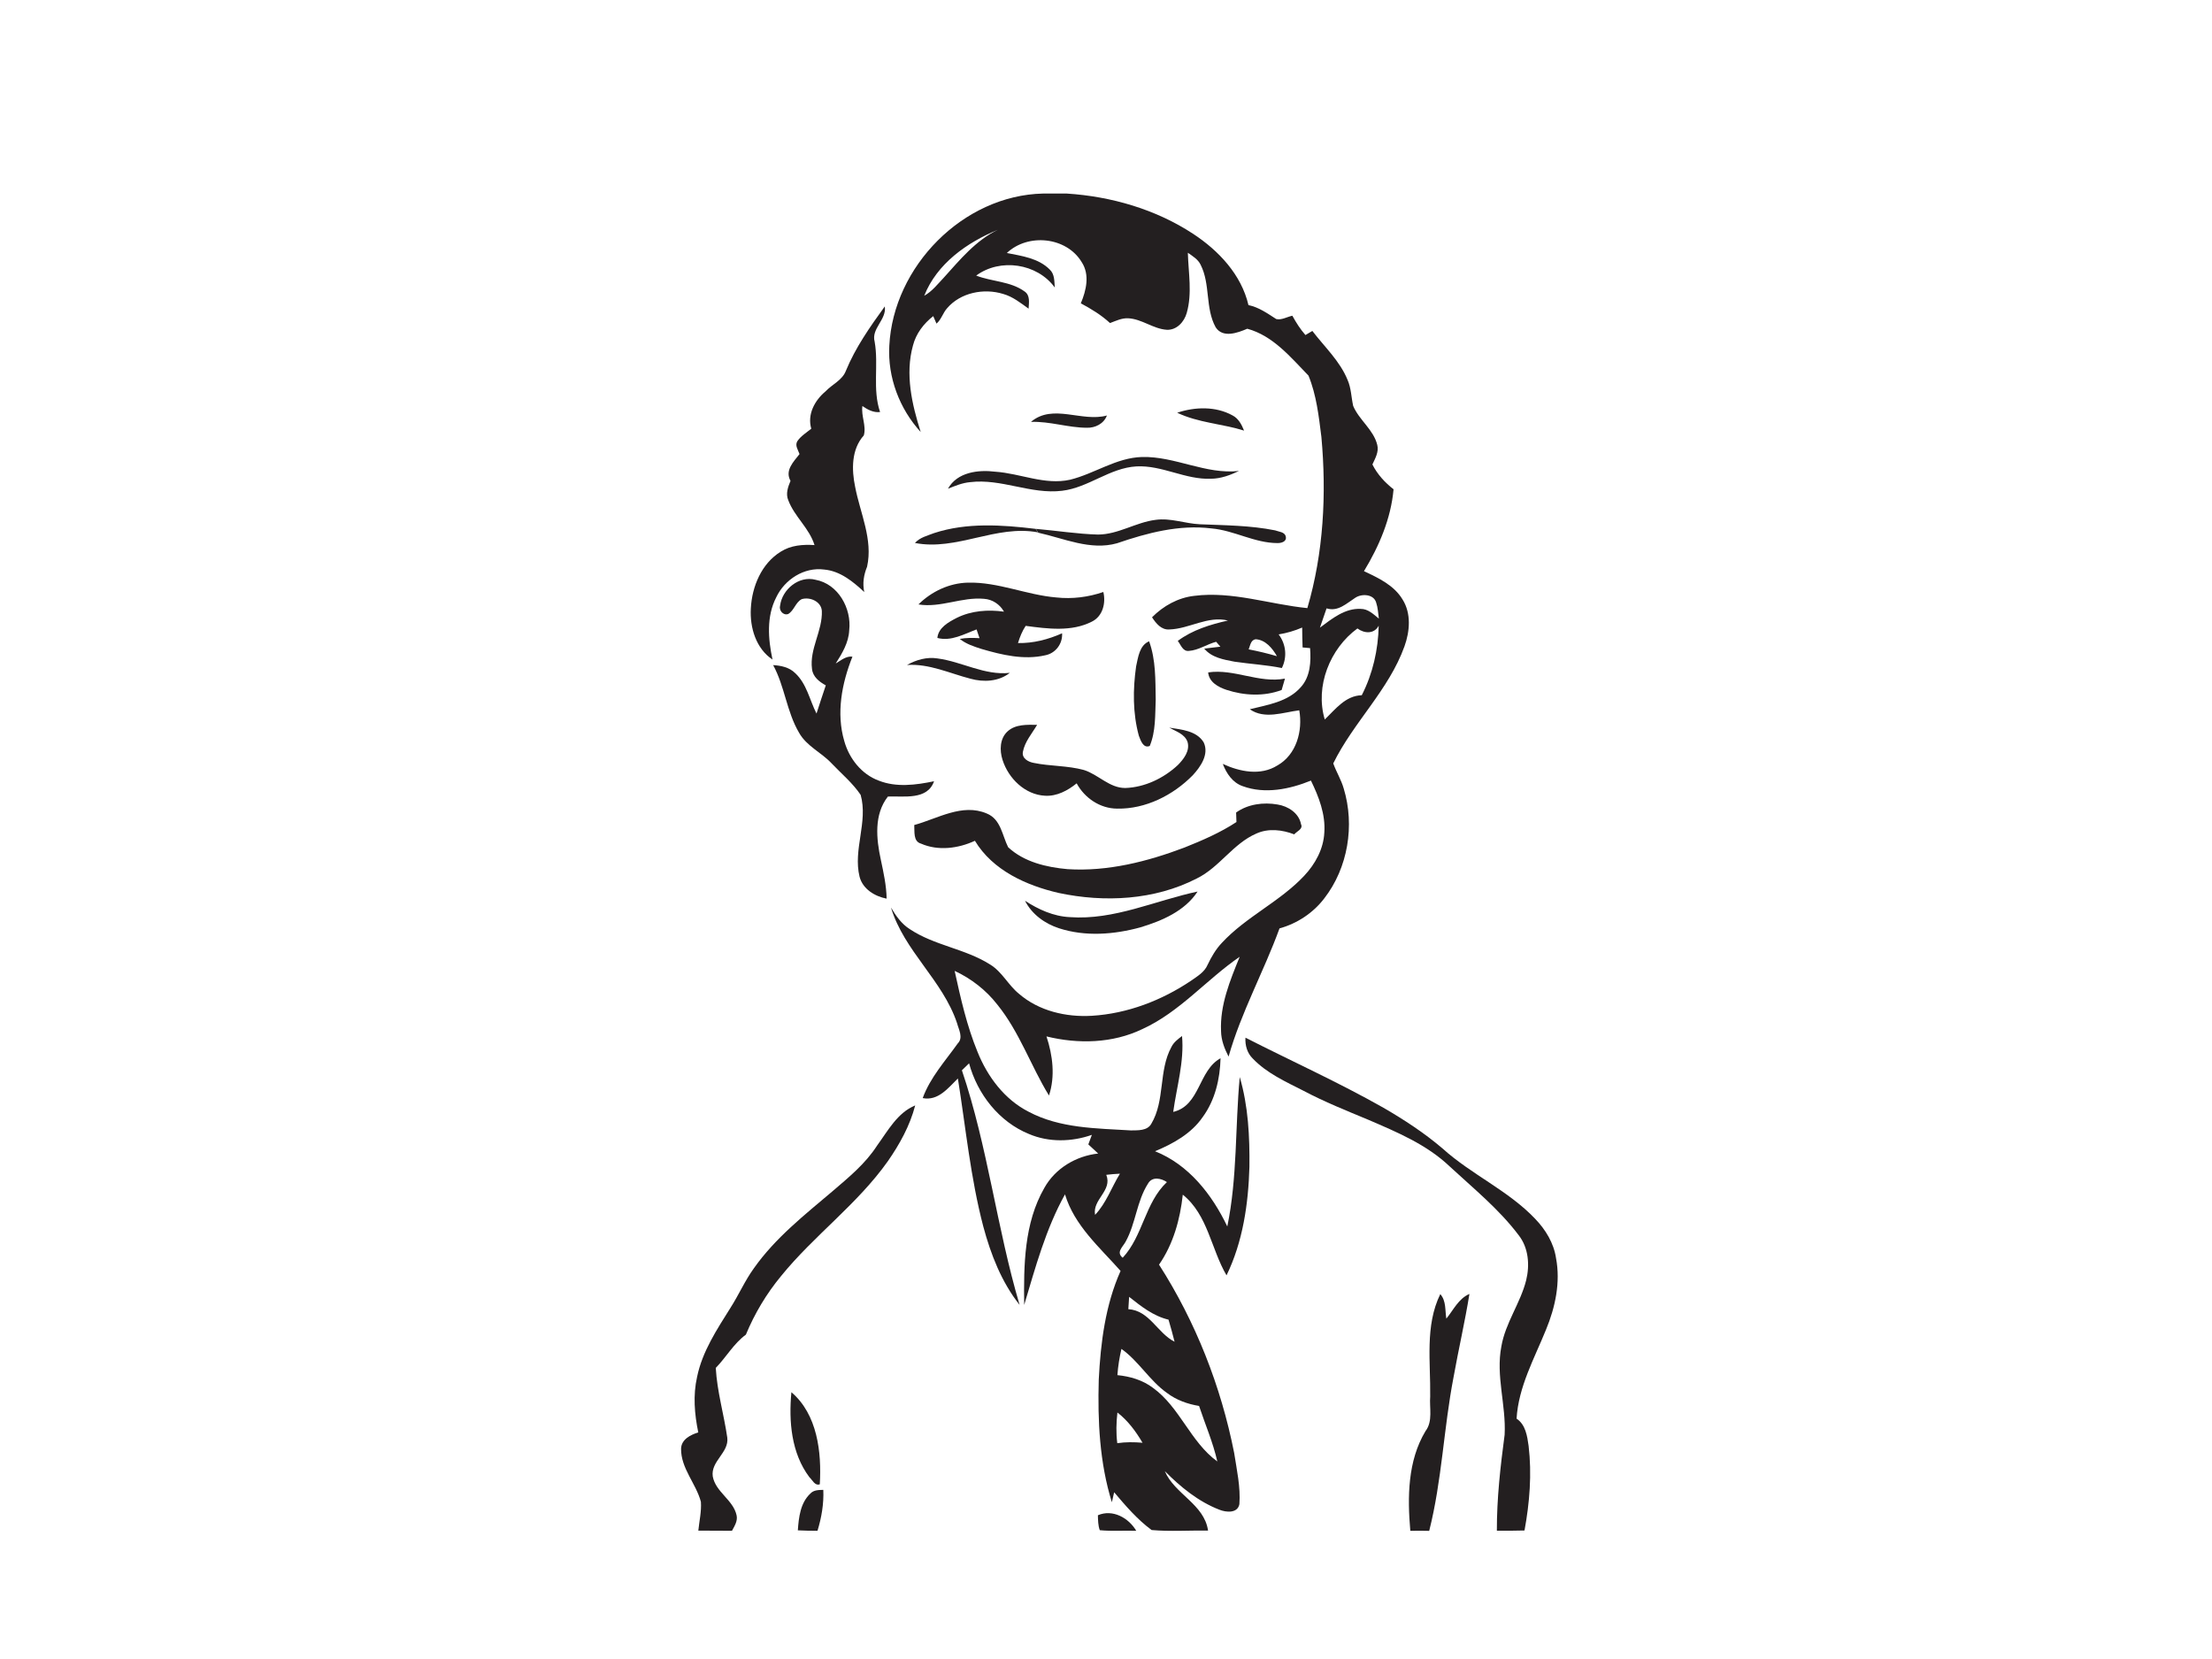 <?xml version="1.0" encoding="utf-8"?>
<!-- Generator: Adobe Illustrator 17.0.0, SVG Export Plug-In . SVG Version: 6.00 Build 0)  -->
<!DOCTYPE svg PUBLIC "-//W3C//DTD SVG 1.1//EN" "http://www.w3.org/Graphics/SVG/1.1/DTD/svg11.dtd">
<svg version="1.1" id="Layer_1" xmlns="http://www.w3.org/2000/svg" xmlns:xlink="http://www.w3.org/1999/xlink" x="0px" y="0px"
	 width="800px" height="600px" viewBox="0 0 800 600" enable-background="new 0 0 800 600" xml:space="preserve">
<path fill="#231F20" d="M377.23,70h8.57c16.12,1.04,32.2,5.69,45.76,14.6c9.2,6.05,17.39,14.73,19.96,25.74
	c3.77,0.78,6.88,3.02,10.05,5.05c1.95,0.45,3.91-0.81,5.83-1.2c1.35,2.47,2.86,4.86,4.73,6.98c0.83-0.49,1.66-0.98,2.5-1.48
	c4.42,5.79,9.98,10.89,12.76,17.76c1.29,2.97,1.31,6.25,2.01,9.37c2.16,5.13,7.36,8.56,8.71,14.1c0.64,2.52-0.76,4.86-1.76,7.06
	c1.79,3.58,4.52,6.54,7.65,8.98c-0.95,10.62-5.23,20.58-10.7,29.61c5.23,2.45,10.87,5.09,13.96,10.25
	c3.19,5.07,2.63,11.51,0.69,16.93c-5.66,15.77-18.48,27.48-25.76,42.35c1.1,3.08,2.87,5.89,3.78,9.06
	c4.06,13.35,1.55,28.71-7.05,39.78c-4.03,5.27-9.79,9.06-16.17,10.83c-5.69,15.64-13.87,30.3-18.42,46.36
	c-1.48-2.86-2.67-5.92-2.72-9.18c-0.45-9.44,3.26-18.35,6.74-26.92c-12.06,8.28-21.71,20.01-35.22,26.16
	c-10.74,5.17-23.22,5.46-34.66,2.64c2.26,6.85,3.21,14.41,0.91,21.38c-6.6-10.74-10.67-23.01-18.69-32.89
	c-4.07-5.24-9.42-9.39-15.43-12.19c2.16,9.91,4.41,19.87,8.27,29.28c3.59,8.95,9.74,17.21,18.48,21.66
	c11.34,6.04,24.51,5.99,36.99,6.76c2.53-0.05,5.91,0.18,7.37-2.37c5.06-8.47,2.58-19.21,7.29-27.81c0.83-1.7,2.37-2.85,3.84-3.96
	c0.83,9.3-1.94,18.33-3.19,27.45c9.78-2.3,9.05-15.01,17.12-19.41c-0.2,7.48-1.97,15.14-6.45,21.26
	c-4.13,6.01-10.67,9.63-17.25,12.37c12.2,4.86,20.63,15.67,26.14,27.21c3.67-17.78,2.82-36.04,4.5-54.04
	c3.09,10.51,3.62,21.6,3.5,32.49c-0.39,13.41-2.36,27.06-8.28,39.23c-5.6-9.54-6.75-21.9-15.82-29.18
	c-0.96,8.93-3.43,17.85-8.59,25.31c13.26,20.69,22.41,44,27.17,68.09c0.94,6.12,2.35,12.32,1.89,18.54
	c-0.66,3.39-4.82,2.98-7.26,1.99c-7.6-2.95-14.04-8.22-19.72-13.96c3.58,8.39,14.24,11.91,15.65,21.51
	c-6.8-0.09-13.64,0.4-20.41-0.19c-5.18-3.82-9.41-8.77-13.55-13.66c-0.21,0.9-0.62,2.7-0.83,3.6c-4.45-14.28-5.16-29.46-4.74-44.32
	c0.67-13.37,2.38-27,7.89-39.33c-7.54-8.53-16.7-16.39-20.1-27.69c-6.95,12.49-10.69,26.38-14.76,39.99
	c-0.19-14.29-0.05-29.56,7.28-42.31c3.95-7.11,11.47-11.58,19.48-12.45c-1.18-1.1-2.37-2.2-3.56-3.3c0.42-1.16,0.86-2.3,1.28-3.45
	c-7.31,2.56-15.55,2.76-22.74-0.31c-10.82-4.39-18.65-14.43-21.67-25.56c-0.88,0.83-1.74,1.67-2.6,2.52
	c9.36,27.66,12.6,56.89,20.87,84.84c-6.55-8.26-10.42-18.26-13.13-28.35c-4.61-17.55-6.34-35.66-9.19-53.53
	c-3.51,3.42-7.12,8.2-12.72,7.09c2.71-7.46,8.14-13.39,12.67-19.76c2.08-2.11,0.36-5-0.26-7.36c-5.16-15.49-19.17-26.1-23.89-41.81
	c1.76,2.97,3.78,5.91,6.76,7.79c8.92,5.99,20.13,7.09,29.17,12.87c4.29,2.64,6.5,7.42,10.36,10.54c7.2,6.24,17.07,8.52,26.41,7.96
	c12.8-0.78,25.18-5.53,35.77-12.64c2.28-1.62,4.94-3.12,6.06-5.83c1.36-2.85,2.96-5.6,5.14-7.9c8.78-9.49,21.01-14.88,29.83-24.32
	c3.98-4.24,6.95-9.69,7.23-15.6c0.46-6.61-2-12.93-4.84-18.77c-7.7,3.13-16.63,4.97-24.67,2.02c-3.66-1.25-5.89-4.6-7.21-8.05
	c6.11,2.82,13.65,4.38,19.72,0.57c6.92-3.89,9.25-12.54,7.94-19.96c-5.89,0.74-12.52,3.37-17.9-0.38
	c6.47-1.61,13.79-2.67,18.44-7.97c3.49-3.82,3.73-9.25,3.37-14.14c-0.68-0.06-2.03-0.18-2.71-0.24c-0.09-2.4-0.14-4.8-0.15-7.2
	c-2.73,1.17-5.58,2.01-8.51,2.48c2.67,3.51,3.15,8.2,1.16,12.16c-5.65-1.14-11.42-1.45-17.11-2.29c-3.91-0.74-8.27-1.48-10.96-4.73
	c1.93-0.25,3.9-0.44,5.84-0.7c-0.38-0.44-1.15-1.33-1.53-1.77c-3.36,0.88-6.34,3.04-9.86,3.3c-2.24,0.27-2.91-2.24-4.02-3.62
	c5.34-3.98,11.74-5.92,18.15-7.37c-7.37-1.78-13.96,3-21.16,3.23c-2.94,0.23-4.87-2.19-6.3-4.4c4.1-4.13,9.4-7.09,15.24-7.75
	c13.84-1.76,27.28,3.08,40.93,4.43c5.88-20.01,6.96-41.21,5.08-61.9c-0.94-7.48-1.79-15.18-4.67-22.19
	c-6.46-6.64-12.79-14.41-22.13-16.95c-3.5,1.49-8.82,3.48-11.43-0.51c-3.84-6.95-1.86-15.55-5.44-22.61c-0.94-2-2.91-3.14-4.63-4.36
	c0.2,7.23,1.63,14.66-0.4,21.76c-0.89,3.22-3.63,6.27-7.21,6.1c-4.93-0.32-8.99-3.91-13.95-4.16c-2.33-0.13-4.47,0.94-6.59,1.73
	c-3.14-2.91-6.81-5.13-10.56-7.14c1.97-4.68,3.31-10.34,0.32-14.9c-5.51-9.16-19.41-10.54-27.07-3.3
	c5.41,1.07,11.45,1.87,15.51,5.98c1.8,1.66,1.65,4.26,1.82,6.49c-6.39-8.75-19.73-10.71-28.42-4.3c5.73,2.23,12.41,2.03,17.52,5.75
	c2.06,1.41,1.55,4.09,1.43,6.21c-2.89-2.07-5.74-4.37-9.22-5.33c-6.98-2.15-15.4-0.49-20.25,5.18c-1.52,1.68-2.1,4.11-3.84,5.56
	c-0.3-0.67-0.88-2.03-1.17-2.71c-3.46,2.7-6.23,6.32-7.33,10.61c-2.9,10.4-0.38,21.28,2.79,31.3c-7.68-8.4-11.99-19.8-11.35-31.2
	C323.07,96.41,348.26,70.65,377.23,70 M334.25,106.97c2.88-1.59,4.89-4.26,7.12-6.59c5.82-6.45,11.55-13.46,19.55-17.29
	C349.71,87.69,338.87,95.33,334.25,106.97 M490.16,216.19c-3.16,2.02-6.26,5.15-10.39,3.83c-0.81,2.32-1.6,4.65-2.4,6.98
	c4.34-3.22,8.99-7.06,14.73-6.79c2.68-0.02,4.66,1.96,6.59,3.53c-0.27-1.96-0.35-3.96-0.99-5.84
	C496.81,214.83,492.48,214.63,490.16,216.19 M490.93,227.29c-9.93,7.25-15.4,20.91-11.81,32.92c3.87-3.72,7.48-8.6,13.38-8.77
	c3.98-7.77,5.94-16.44,6.13-25.15C496.98,229.38,493.43,229.15,490.93,227.29 M451.6,234.85c3.44,0.66,6.85,1.48,10.22,2.47
	c-1.63-2.87-4.18-5.96-7.73-6.13C452.31,231.49,452.16,233.5,451.6,234.85 M400.1,424.89c2.3,5.74-5.08,8.89-4.05,14.48
	c4.03-4.24,5.96-9.96,8.99-14.89C403.39,424.56,401.74,424.69,400.1,424.89 M415.19,428.07c-4.08,6.37-4.42,14.34-8.05,20.93
	c-1.02,1.95-3.62,3.87-1.1,5.88c7.35-7.9,8.03-19.9,15.99-27.36C419.9,426.09,416.68,425.42,415.19,428.07 M408.08,473.48
	c7.65,0.48,10.51,8.65,16.72,11.78c-0.67-2.69-1.41-5.34-2.19-7.99c-5.49-1.29-9.93-4.83-14.25-8.25
	C408.25,470.5,408.15,471.98,408.08,473.48 M405.58,487.85c-0.72,3.12-1.24,6.29-1.45,9.49c4.58,0.44,9.14,1.78,12.85,4.59
	c9.76,7.04,13.55,19.57,23.28,26.63c-1.55-6.89-4.39-13.4-6.6-20.08c-4.14-0.68-8.2-2.12-11.56-4.67
	C415.77,499.36,411.88,492.31,405.58,487.85 M404.13,510.85c-0.43,3.69-0.52,7.41-0.05,11.1c3.03-0.46,6.09-0.42,9.13-0.16
	C410.8,517.68,407.92,513.79,404.13,510.85z"/>
<path fill="#231F20" d="M305.92,134.12c3.46-8.43,8.75-15.95,14.08-23.3c0.71,4.81-4.98,7.98-3.67,12.76
	c1.5,8.42-0.86,17.19,1.96,25.44c-2.41,0.28-4.49-0.87-6.39-2.17c-0.53,3.56,1.5,7.21,0.51,10.62c-4.53,5.04-4.44,12.39-3.13,18.64
	c1.82,9.51,6.5,18.99,4.31,28.85c-1.2,2.93-1.7,6.01-1.02,9.16c-4.09-3.81-8.74-7.64-14.54-8.14c-7.2-0.95-14.23,3.6-17.27,10
	c-3.61,6.97-2.97,15.14-1.37,22.57c-5.98-3.99-8.24-11.6-7.84-18.48c0.4-7.93,3.86-16.29,10.85-20.57
	c3.61-2.31,8.01-2.64,12.18-2.36c-1.88-6.12-7.25-10.28-9.48-16.2c-1.01-2.36-0.12-4.82,0.8-7.03c-2.12-3.78,1.09-6.9,3.26-9.69
	c-0.52-1.49-1.77-3.14-0.76-4.71c1.29-1.86,3.29-3.06,5.01-4.47c-1.51-5.17,1.24-10.23,5.14-13.48
	C300.92,139.01,304.62,137.54,305.92,134.12z"/>
<path fill="#231F20" d="M425.75,149.27c6.43-2.16,13.93-2.38,19.99,0.96c2.18,1.11,3.32,3.34,4.19,5.5
	C441.97,153.24,433.34,152.91,425.75,149.27z"/>
<path fill="#231F20" d="M372.86,152.58c7.92-6.73,18.43,0.19,27.47-2.31c-1.1,2.97-4.23,4.53-7.28,4.43
	C386.25,154.68,379.69,152.33,372.86,152.58z"/>
<path fill="#231F20" d="M387,173.5c8.84-2.17,16.67-7.96,26.01-8.22c11.96-0.31,23.01,6.39,35.09,5.05
	c-3.18,1.51-6.56,2.79-10.13,2.81c-9.26,0.4-17.69-4.96-26.96-4.46c-9.66,0.53-17.33,7.67-26.86,8.81
	c-11.28,1.4-22.03-4.51-33.32-3.11c-2.8,0.25-5.41,1.34-7.99,2.38c3.32-6.02,10.97-6.94,17.14-6.16
	C369.02,171.21,377.88,175.53,387,173.5z"/>
<path fill="#231F20" d="M397.07,193.33c7.34-0.01,13.71-4.44,20.89-5.32c5.41-0.76,10.64,1.36,16,1.6c9.08,0.38,18.25,0.4,27.19,2.2
	c1.31,0.52,3.51,0.53,3.86,2.23c0.46,1.84-1.61,2.4-3,2.37c-8.31-0.01-15.68-4.6-23.88-5.3c-11.65-1.45-23.22,1.62-34.15,5.37
	c-9.63,2.71-19.18-1.78-28.48-3.82l-0.87-1.39C382.11,191.91,389.55,193.12,397.07,193.33z"/>
<path fill="#231F20" d="M337.88,192.78c11.81-3.86,24.52-2.97,36.68-1.51l0.85,1.27c-15.15-2.87-29.42,6.78-44.51,3.83
	C332.69,194.35,335.46,193.73,337.88,192.78z"/>
<path fill="#231F20" d="M282.14,218.99c0.75-5.84,6.83-10.88,12.79-9.31c8.21,1.5,13.11,10.37,12.2,18.27
	c-0.2,4.47-2.56,8.35-4.88,12.01c1.89-1.11,3.68-2.74,6.05-2.48c-3.84,9.61-5.94,20.45-2.94,30.59c1.76,6.26,6.21,11.94,12.42,14.24
	c6.4,2.54,13.47,1.6,20.03,0.24c-2.4,6.94-10.97,5.29-16.69,5.53c-5.09,6.52-4.21,15.27-2.56,22.85c0.98,4.64,2.02,9.31,2.1,14.08
	c-4.28-0.84-8.62-3.45-9.78-7.91c-2.43-9.82,3.13-19.83,0.39-29.62c-2.88-4.27-6.9-7.61-10.44-11.32
	c-3.69-4.01-9.09-6.25-11.83-11.14c-4.49-7.6-5.17-16.73-9.38-24.48c2.84,0.18,5.84,0.79,7.94,2.88c4.21,3.87,5.24,9.74,7.74,14.65
	c1.12-3.4,2.18-6.82,3.36-10.2c-2.33-1.27-4.71-3.1-4.99-5.96c-0.95-7.26,3.85-13.77,3.56-20.97c-0.23-3.41-4.3-5.15-7.27-4.25
	c-2.27,1.16-2.75,4.13-4.92,5.39C283.19,222.67,281.64,220.72,282.14,218.99z"/>
<path fill="#231F20" d="M332.17,218.6c4.74-4.7,11.18-7.74,17.9-7.88c10.94-0.28,21.17,4.46,31.99,5.36
	c5.72,0.62,11.54-0.11,16.98-1.98c0.96,4.02-0.21,8.79-4.17,10.73c-7.37,3.75-16.04,2.57-23.92,1.52c-1.27,1.91-2.12,4.04-2.78,6.22
	c5.52,0.11,10.93-1.3,15.95-3.53c0.23,3.8-2.38,7.26-6.13,7.96c-7.67,1.76-15.63-0.13-23.02-2.3c-2.75-0.88-5.57-1.79-7.86-3.63
	c2.36-0.44,4.76-0.4,7.15-0.27c-0.35-1.06-0.71-2.11-1.07-3.16c-4.51,1.67-9.22,4.41-14.18,3.08c0.37-3.74,4.02-5.71,7.01-7.26
	c5.27-2.61,11.33-3.06,17.09-2.24c-1.49-2.64-4.18-4.46-7.23-4.65C347.87,215.82,340.19,219.91,332.17,218.6z"/>
<path fill="#231F20" d="M410.89,241c0.73-3.27,1.19-7.58,4.7-9.07c2.46,6.73,2.26,14.04,2.39,21.1c-0.24,5.6,0.04,11.49-2.16,16.76
	c-2.37,0.96-3.31-2.05-3.95-3.73C409.65,257.93,409.71,249.29,410.89,241z"/>
<path fill="#231F20" d="M328.02,240.5c3.34-1.87,7.18-2.98,11.03-2.37c8.85,1.16,17,6.22,26.16,5.22
	c-4.01,3.16-9.44,3.44-14.21,2.12C343.41,243.51,336.05,239.96,328.02,240.5z"/>
<path fill="#231F20" d="M436.95,243.19c9.31-1.42,18.35,4,27.77,2.24c-0.39,1.37-0.79,2.74-1.19,4.11
	c-6.39,2.41-13.56,2.05-19.97-0.05C440.59,248.5,437.24,246.68,436.95,243.19z"/>
<path fill="#231F20" d="M364.43,264.49c2.89-2.62,7.03-2.37,10.66-2.35c-1.86,3.17-4.46,6.08-5.15,9.79
	c-0.44,2.37,2.01,3.66,3.96,3.99c5.97,1.23,12.19,0.94,18.1,2.56c5.22,1.62,9.22,6.53,14.97,6.51c7.07-0.24,13.87-3.52,19.01-8.29
	c2.12-2.16,4.41-5.1,3.53-8.31c-0.98-2.93-4.2-3.86-6.63-5.23c4.41,0.7,9.87,1.11,12.45,5.32c2.02,4.32-1.09,8.78-3.93,11.88
	c-7.11,7.24-17.06,12.28-27.35,12.09c-6.17-0.02-11.76-3.8-14.66-9.14c-3.23,2.6-7.15,4.72-11.42,4.48
	c-7.25-0.35-13.26-6.26-15.38-12.94C361.47,271.41,361.56,267.06,364.43,264.49z"/>
<path fill="#231F20" d="M447.06,293.86c4.26-3.06,9.9-3.79,14.98-2.9c3.81,0.6,7.73,3.09,8.49,7.12c0.87,1.77-1.59,2.59-2.45,3.68
	c-4.34-1.68-9.32-2.27-13.67-0.31c-8.48,3.64-13.38,12.28-21.63,16.29c-15.23,7.82-33.3,8.73-49.84,5.22
	c-11.72-2.69-23.92-8.18-30.35-18.88c-6.02,2.79-13.28,3.75-19.49,1.03c-2.91-0.81-2.28-4.41-2.45-6.73
	c8.44-2.31,17.39-7.96,26.22-4.17c5.11,2.06,5.58,7.91,7.74,12.2c5.73,5.35,13.89,7.26,21.5,7.93c14.48,0.92,28.84-2.73,42.28-7.82
	c6.48-2.59,12.94-5.38,18.79-9.22C447.15,296.44,447.09,294.72,447.06,293.86z"/>
<path fill="#231F20" d="M386.89,331.69c16.02,1.17,30.88-5.99,46.23-9.25c-4.62,7.07-12.87,10.58-20.65,12.94
	c-9.54,2.62-19.93,3.43-29.46,0.34c-5.14-1.66-9.84-5.07-12.31-9.96C375.56,328.93,381.01,331.41,386.89,331.69z"/>
<path fill="#231F20" d="M450.43,375.29c16.63,8.46,33.69,16.15,49.94,25.36c7.49,4.34,14.76,9.1,21.35,14.72
	c10.44,9.44,23.77,15.18,33.52,25.46c3.76,3.91,6.71,8.76,7.52,14.2c1.66,8.76-0.27,17.75-3.63,25.88
	c-4.24,10.45-9.96,20.66-10.64,32.16c3.26,2.18,3.85,6.28,4.35,9.85c1.21,10.19,0.37,20.53-1.48,30.6c-3.34,0.11-6.67,0.09-10,0.07
	c-0.03-11.63,1.28-23.2,2.81-34.7c0.57-10.68-3.25-21.28-1.18-31.94c1.45-8.52,6.89-15.63,8.97-23.94
	c1.35-5.48,0.87-11.77-2.74-16.32c-7.12-9.44-16.39-16.93-25.02-24.92c-8.25-7.84-18.91-12.3-29.21-16.74
	c-7.94-3.31-15.94-6.5-23.55-10.53c-6.45-3.29-13.3-6.35-18.37-11.67C451.05,380.86,450.27,378.05,450.43,375.29z"/>
<path fill="#231F20" d="M317.21,414.31c3.91-5.35,7.34-11.87,13.78-14.52c-1.89,7.32-5.63,14.05-9.92,20.22
	c-11.01,15.54-26.72,26.84-38.65,41.57c-5.25,6.36-9.51,13.49-12.66,21.11c-4.42,3.23-7.12,8.17-10.89,12.03
	c0.47,8.54,2.94,16.79,4.16,25.22c0.68,5.41-6.04,8.52-5.25,14.03c1.04,5.68,7.39,8.45,8.62,14.06c0.46,2.05-0.75,3.88-1.67,5.6
	c-4.06-0.06-8.11-0.02-12.17-0.05c0.34-3.47,1.18-6.94,0.93-10.43c-1.76-6.63-7.27-12.11-7.17-19.24c0.12-3.36,3.43-4.99,6.22-5.86
	c-1.37-6.59-1.94-13.46-0.43-20.07c1.88-9.22,7.18-17.16,12.08-25c3.01-4.7,5.24-9.87,8.53-14.39
	c7.69-10.88,18.25-19.19,28.32-27.72C306.9,425.84,313,420.88,317.21,414.31z"/>
<path fill="#231F20" d="M517.25,505.02c0.19-12.31-1.97-25.52,3.65-36.99c2.18,2.46,1.68,5.87,2.19,8.87
	c2.58-3.16,4.39-7.22,8.35-8.93c-1.64,10.12-3.96,20.1-5.76,30.19c-3.55,18.4-4.18,37.29-8.79,55.5c-2.28-0.06-4.56-0.06-6.83-0.01
	c-1.06-12.14-0.98-25.31,5.49-36.07C518.3,513.99,516.91,509.2,517.25,505.02z"/>
<path fill="#231F20" d="M286.22,503.51c9.39,8.01,10.97,21.7,10.27,33.31c-1.79,0.64-2.68-1.59-3.77-2.58
	C286.18,525.55,285.22,514,286.22,503.51z"/>
<path fill="#231F20" d="M293.1,540.14c1.21-1.3,3.03-1.26,4.66-1.31c0.22,5.02-0.64,10-2.1,14.8c-2.37-0.01-4.74-0.03-7.11-0.16
	C288.87,548.79,289.46,543.52,293.1,540.14z"/>
<path fill="#231F20" d="M397.07,548.01c5.33-2.3,11.12,0.94,13.87,5.62c-4.39-0.15-8.81,0.21-13.19-0.21
	C397.12,551.68,397.12,549.82,397.07,548.01z"/>
</svg>
